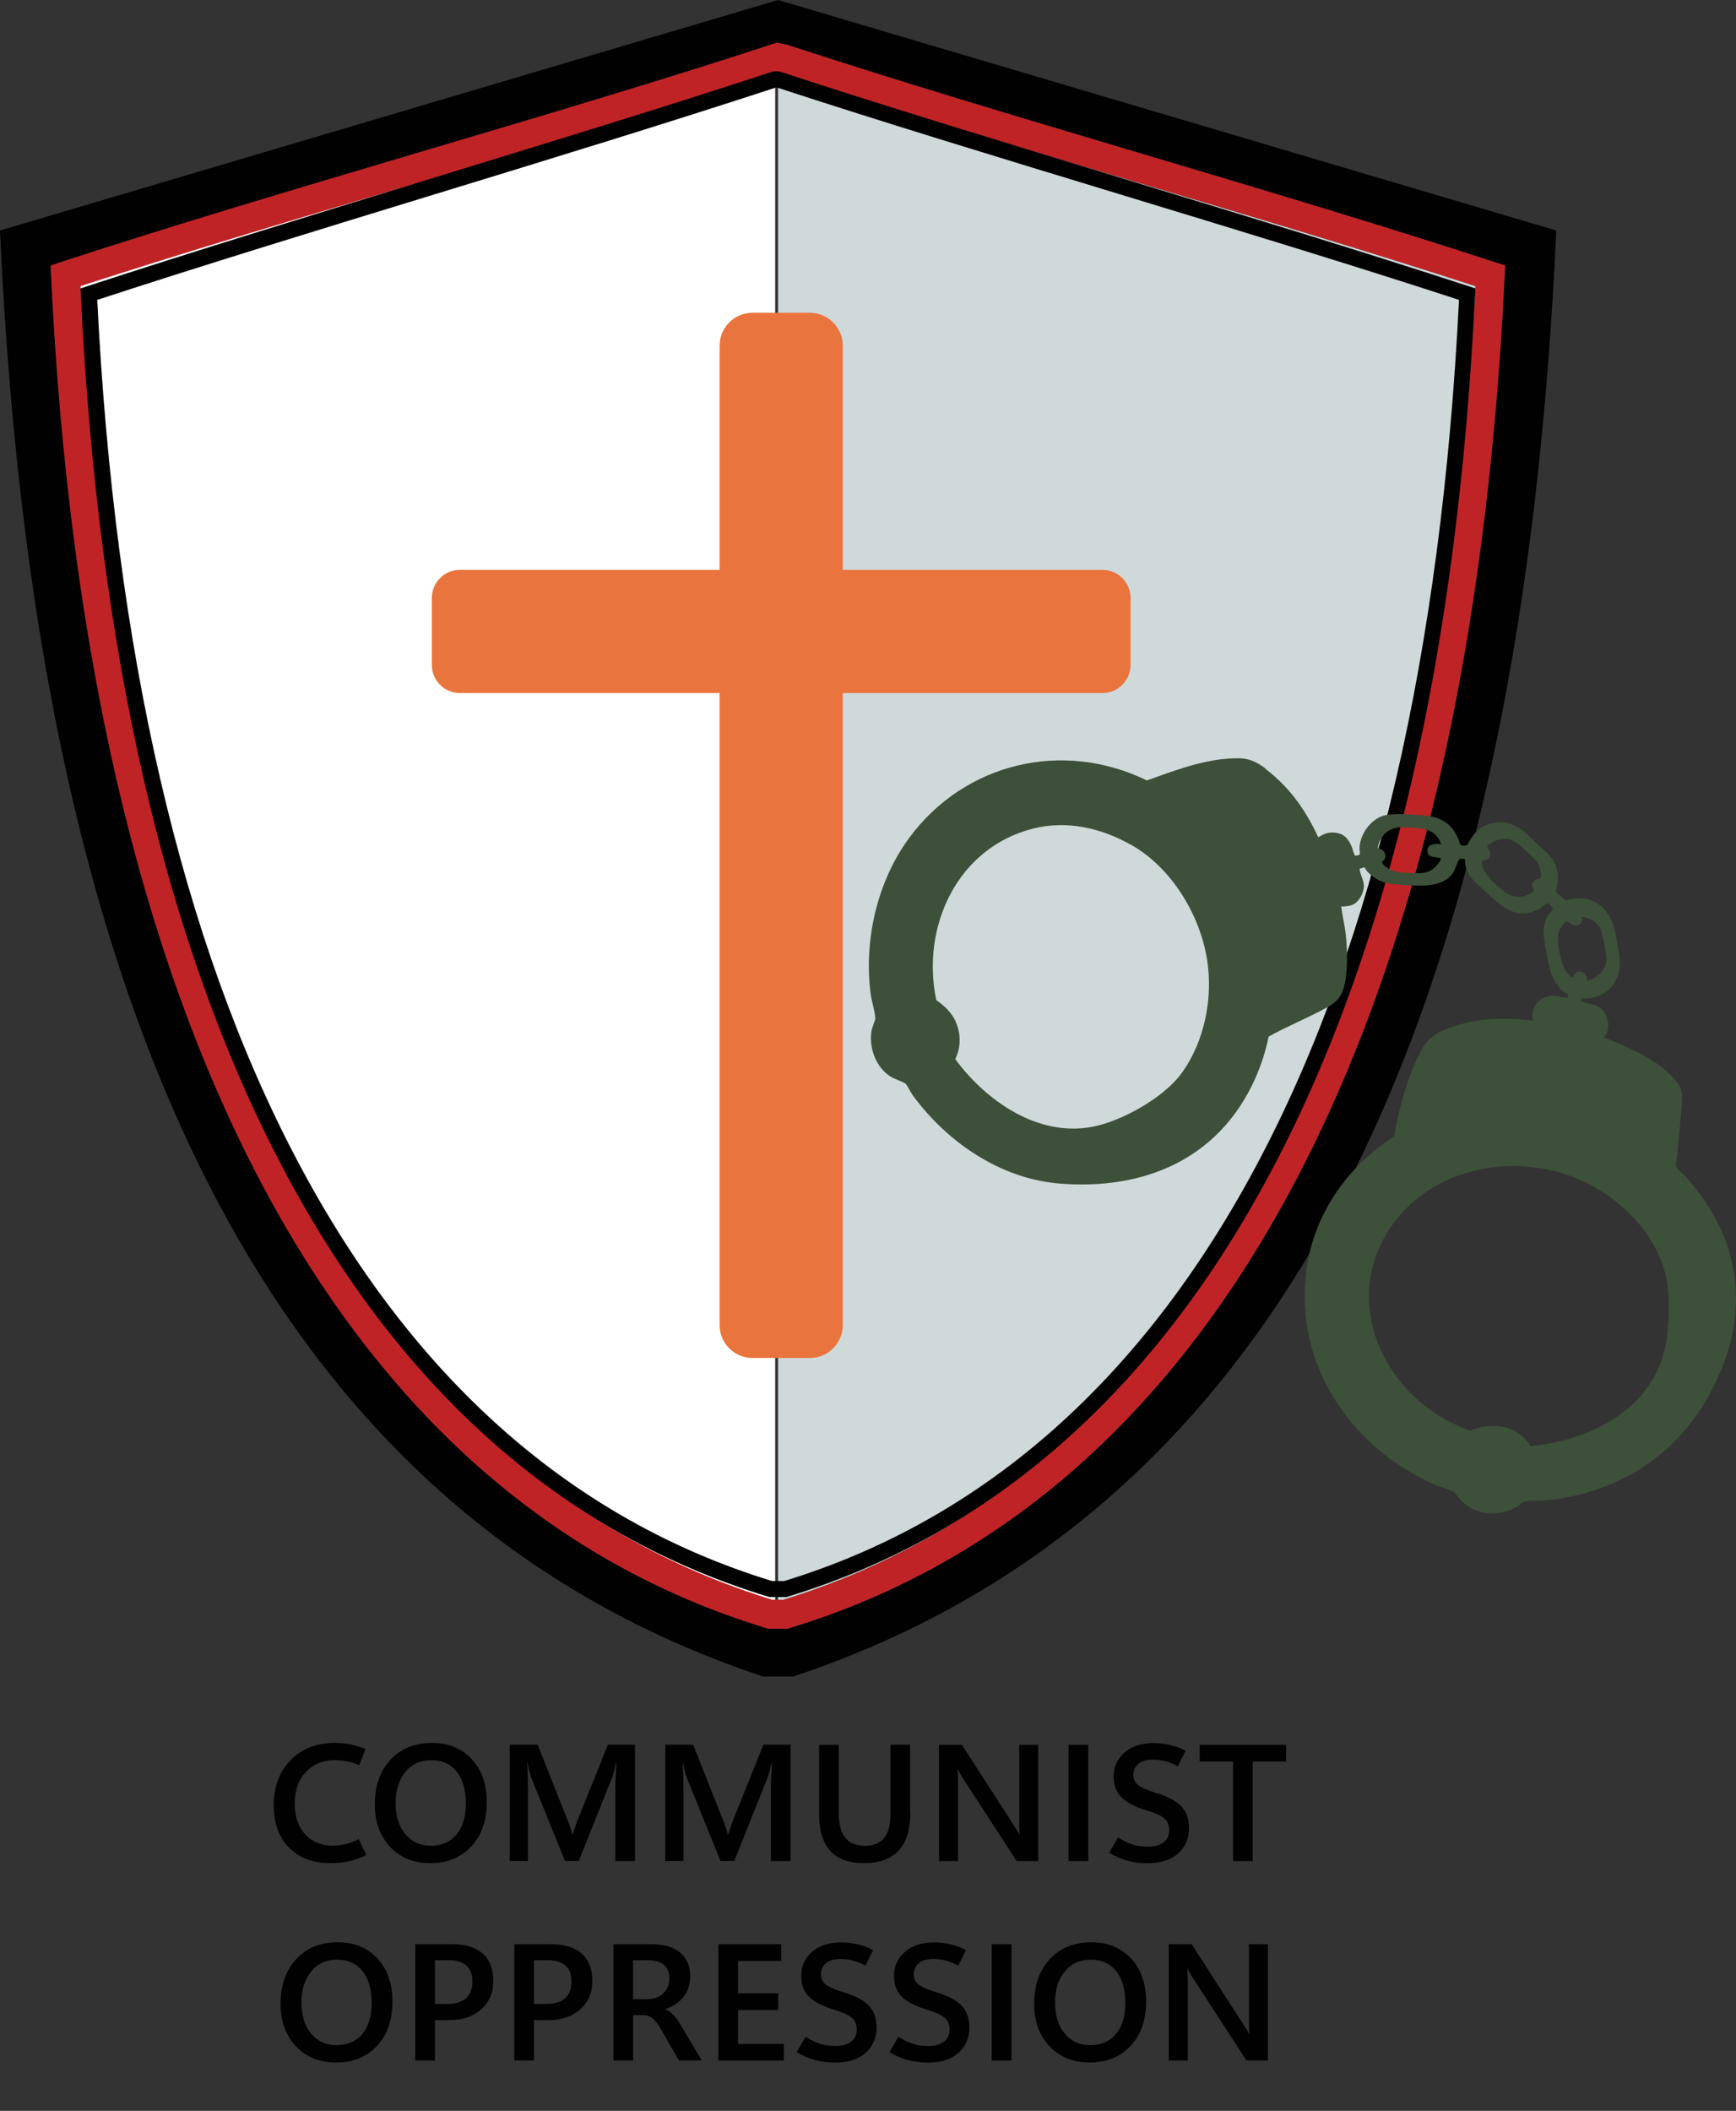 <?xml version="1.0" encoding="UTF-8"?>
<svg id="Layer_1" data-name="Layer 1" xmlns="http://www.w3.org/2000/svg" viewBox="0 0 156.18 189.84">
  <rect x="0" y="0" width="156.18" height="189.84" fill="#333333" stroke="none"/>
  <defs>
    <style>
      .cls-1 {
        fill: #fff;
      }

      .cls-2 {
        fill: none;
      }

      .cls-3 {
        fill: #c02326;
      }

      .cls-4 {
        fill: #d0d9da;
      }

      .cls-5 {
        fill: #3d5039;
      }

      .cls-6 {
        fill: #010101;
      }

      .cls-7 {
        fill: #ea743d;
      }
    </style>
  </defs>
  <path class="cls-4" d="M114.28,104.98c10.6-20.13,16.81-46.79,18.46-79.25-9.68-3.15-20.45-6.36-30.87-9.46-10.74-3.2-21.85-6.51-31.78-9.76-.03,0-.06.02-.09.03v137.34h.48c18.46-5.68,33.2-18.76,43.8-38.9Z"/>
  <path class="cls-1" d="M25.46,104.98C14.86,84.85,8.65,58.19,7,25.73c9.68-3.15,20.45-6.36,30.87-9.46,10.74-3.2,21.85-6.51,31.78-9.76.03,0,.06.02.09.03v137.34h-.48c-18.46-5.68-33.2-18.76-43.8-38.9Z"/>
  <g>
    <path class="cls-2" d="M134.48,23.58c-9.95-3.26-21.1-6.58-31.88-9.79-10.76-3.2-21.89-6.52-31.81-9.77l-.8-.16-.09-.02-.31.1c-9.92,3.25-21.15,6.58-32.01,9.8-10.88,3.23-22.13,6.56-32.09,9.83l-.94.31.05.99c1.59,33.28,7.92,60.64,18.8,81.32,10.97,20.84,26.29,34.37,45.52,40.23l.18.06h1.75l.18-.06c19.24-5.85,34.55-19.39,45.52-40.23,10.88-20.67,17.21-48.03,18.8-81.32l.05-.99-.94-.31Z"/>
    <path class="cls-6" d="M70,0L0,20.73c3.02,66.76,22.11,114.58,68.66,130.05h2.69c46.55-15.47,65.64-63.29,68.66-130.05L70,0ZM116.58,106.19c-10.97,20.84-26.29,34.37-45.52,40.23l-.18.06h-1.75l-.18-.06c-19.24-5.85-34.55-19.39-45.52-40.23C12.53,85.51,6.2,58.16,4.61,24.87l-.05-.99.94-.31c9.95-3.26,21.21-6.6,32.09-9.83,10.86-3.22,22.09-6.55,32.01-9.8l.31-.1.09.02.8.16c9.92,3.25,21.05,6.56,31.81,9.77,10.78,3.21,21.92,6.53,31.88,9.79l.94.31-.05.99c-1.59,33.28-7.92,60.64-18.8,81.32Z"/>
  </g>
  <g>
    <path class="cls-2" d="M70.09,6.51s-.06.02-.09.03c-9.85,3.22-20.95,6.51-31.68,9.69-10.52,3.12-21.39,6.34-31.08,9.5,1.65,32.46,7.86,59.12,18.46,79.25,10.6,20.14,25.34,33.22,43.8,38.9h.98c18.46-5.68,33.2-18.76,43.8-38.9,10.6-20.13,16.81-46.79,18.46-79.25-9.68-3.15-20.45-6.36-30.87-9.46-10.74-3.2-21.85-6.51-31.78-9.76Z"/>
    <path class="cls-3" d="M134.48,23.58c-9.95-3.26-21.1-6.58-31.88-9.79-10.76-3.2-21.89-6.52-31.81-9.77l-.8-.16-.09-.02-.31.1c-9.92,3.25-21.15,6.58-32.01,9.8-10.88,3.23-22.13,6.56-32.09,9.83l-.94.31.05.99c1.59,33.28,7.92,60.64,18.8,81.32,10.97,20.84,26.29,34.37,45.52,40.23l.18.06h1.75l.18-.06c19.24-5.85,34.55-19.39,45.52-40.23,10.88-20.67,17.21-48.03,18.8-81.32l.05-.99-.94-.31ZM114.28,104.98c-10.6,20.14-25.34,33.22-43.8,38.9h-.98c-18.46-5.68-33.2-18.76-43.8-38.9C15.11,84.85,8.9,58.19,7.25,25.73c9.69-3.15,20.55-6.38,31.08-9.5,10.73-3.18,21.82-6.47,31.68-9.69.03,0,.06-.02.09-.03,9.93,3.25,21.04,6.56,31.78,9.76,10.42,3.1,21.19,6.31,30.87,9.46-1.65,32.46-7.86,59.12-18.46,79.25Z"/>
  </g>
  <path class="cls-6" d="M70.76,143.63h-1.54l-.1-.03c-18.47-5.62-33.18-18.63-43.72-38.66C14.91,85.01,8.81,58.62,7.27,26.49l-.03-.55.52-.17c9.62-3.15,20.42-6.46,30.86-9.66,10.44-3.2,21.23-6.5,30.83-9.65l.11-.04h.55s.11.04.11.04c9.61,3.15,20.47,6.45,30.98,9.65,10.52,3.2,21.39,6.51,31.01,9.66l.52.17-.03.55c-1.54,32.12-7.63,58.52-18.13,78.45-10.54,20.03-25.26,33.04-43.72,38.66l-.1.03ZM69.44,142.19h1.11c18.04-5.52,32.43-18.28,42.77-37.92,10.33-19.63,16.37-45.64,17.94-77.3-9.48-3.1-20.14-6.34-30.46-9.48-10.48-3.19-21.31-6.48-30.9-9.62h-.09c-9.59,3.14-20.35,6.44-30.75,9.62-10.25,3.14-20.84,6.38-30.31,9.48,1.57,31.66,7.6,57.67,17.94,77.3,10.34,19.64,24.73,32.4,42.77,37.92Z"/>
  <path class="cls-7" d="M99.18,51.25h-23.36v-20.16c0-1.64-1.33-2.96-2.96-2.96h-5.16c-1.64,0-2.96,1.33-2.96,2.96v20.16h-23.36c-1.4,0-2.53,1.13-2.53,2.53v6.02c0,1.4,1.13,2.53,2.53,2.53h23.36v56.84c0,1.64,1.33,2.96,2.96,2.96h5.16c1.64,0,2.96-1.33,2.96-2.96v-56.84h23.36c1.4,0,2.53-1.13,2.53-2.53v-6.02c0-1.4-1.13-2.53-2.53-2.53Z"/>
  <path class="cls-5" d="M113.85,69.15c.56.41,1.2,1,1.69,1.51,1.29,1.34,2.28,2.96,3.06,4.64.51-.31.85-.47,1.46-.42.88.08,1.26.57,1.57,1.33.06.14.2.72.28.74.07.02.38-.05.43-.1.02-.03-.04-.55-.03-.67.1-1.18.9-2.31,1.97-2.76.83-.35,2.96-.16,3.88-.08,1.48.14,2.4.69,3.02,2.06.23.51.03.73.83.64-.1-.14.02-.09.05-.15.63-1.18,1.25-1.78,2.69-1.92,1.6-.16,2.58,1.01,3.64,2.01.74.7,1.42,1.14,1.69,2.21.18.72.05,1.31-.11,2.02.29.24.59.47.83.76.68-.16,1.52-.31,2.2-.06,2.13.77,2.3,2.75,2.65,4.75.37,2.15-.58,3.86-2.83,4.14-.25.03-.43-.12-.56.21.01.14,1.05.31,1.24.38,1.19.48,1.54,1.93.8,2.97.08.02.18.01.25.04,2.13.87,4.5,1.88,6.05,3.58.51.56.77,1.02.73,1.82-.08,1.76-.32,3.58-.46,5.34-.02.27-.17.57-.06.86l.83.81c5.35,5.9,5.93,12.97,1.97,19.92-3.02,5.31-8.09,8.46-14.22,9.18-.46.05-1.97.04-2.25.14-.21.07-.38.3-.55.4-1.69,1-3.75.9-5.15-.5-.19-.19-.47-.65-.65-.77-.3-.21-1.16-.42-1.56-.59-8.1-3.5-13.35-11.68-11.47-20.64.93-4.44,3.88-8.36,7.67-10.75.22-1.39.56-2.79.97-4.14.37-1.22.89-2.56,1.51-3.68.81-1.47,2.14-1.88,3.7-2.31,2.02-.55,4.23-.54,6.29-.28-.05-.32-.08-.65.03-.96.3-.88,1.11-1.36,2.03-1.28.22.02.95.29,1.08.16.01-.01.03-.31.02-.32-.01-.01-.09,0-.14-.02-1.38-.96-1.54-2.33-1.83-3.89-.22-1.16-.43-2.07.18-3.16.07-.12.33-.37.39-.48.03-.05.05-.1.06-.15,0-.03-.38-.45-.41-.45-.25-.04-.43.27-.59.36-2.24,1.36-3.63-.07-5.16-1.49-.7-.65-1.42-1.15-1.7-2.15-.04-.14-.06-.67-.08-.7-.02-.02-.4-.06-.47,0-.17.18-.39.91-.55,1.18-.84,1.35-2.79,1.25-4.16,1.17-1.55-.1-2.59-.1-3.68-1.33-.06-.07-.12-.26-.19-.28-.06-.01-.27.15-.4.1,0,.08,0,.15.01.23.09.38.33.85.36,1.25.05.63-.37,1.46-.93,1.75-.32.17-.75.19-1.11.2.12.87.33,1.73.42,2.6.15,1.42.21,3.55-.25,4.89-.38,1.1-1.13,1.42-2.06,1.91-1.55.81-3.14,1.46-4.64,2.3-.26,1.32-.69,2.64-1.25,3.87-3.26,7.15-9.96,9.97-17.59,9.34-5.31-.44-10.09-3.73-13.17-7.93-.19-.26-.47-.86-.64-1.04-.1-.12-1.02-.45-1.26-.59-1.39-.8-2.07-2.61-1.81-4.18.04-.27.35-.98.34-1.12-.02-.56-.34-1.56-.42-2.21-.63-4.83.6-10.14,3.48-14.03,4.97-6.73,13.79-8.85,21.37-5.15,2.27-.82,4.84-1.79,7.27-1.96,1.5-.11,2.17-.01,3.39.87ZM101.72,75.96c-2.68-1.5-5.75-2.21-8.78-1.44-6.82,1.72-10.09,8.82-8.71,15.42.74.52,1.38,1.11,1.75,1.95.48,1.09.48,2.29-.04,3.36,2.73,3.71,7.36,7,12.28,6.1,2.67-.49,6.49-2.63,8.09-4.84,2.07-2.86,2.84-6.79,2.28-10.25-.67-4.1-3.27-8.29-6.86-10.3ZM129.04,75c-.31-.27-.68-.41-1.08-.48-.31-.05-1.89-.16-2.17-.11-.52.09-1.01.3-1.34.72-.27.34-.46.75-.49,1.19.55-.01.87.62.54,1.05-.04.05-.14.06-.15.09-.1.17.28.46.41.56.6.44,1.44.48,2.18.5s1.36.08,1.99-.38c.17-.12.8-.76.67-.96-.04-.06-1.02-.07-1.12-.37-.3-.89.57-.99,1.23-.87.02-.08-.07-.03-.09-.07-.06-.13-.08-.28-.18-.43-.07-.11-.3-.36-.4-.45ZM136.93,76.18c-.26-.21-.79-.6-1.1-.69-.57-.16-1.38.09-1.83.43-.42.32-.06.3.05.65.06.22-.01.56-.21.69-.4.24-.67,0-.45.73s1.79,2.25,2.51,2.53c.66.26,1.42.14,1.97-.3.28-.22,0-.28-.03-.57-.03-.25.2-.47.41-.56.19-.08.34.02.38-.26.04-.32-.11-.91-.26-1.19-.13-.26-1.17-1.23-1.43-1.44ZM143.43,82.88c-.36-.25-.73-.39-1.16-.45.15.5-.17.91-.71.79-.23-.05-.5-.4-.65-.36-.09.03-.53.6-.58.71-.35.76-.07,1.99.14,2.79.18.7.4,1.03.9,1.53.15.06.21-.21.26-.28.49-.56,1.21-.08,1.15.6.89-.28,1.6-.81,1.73-1.78.07-.56-.34-2.55-.59-3.03-.03-.06-.42-.49-.48-.53ZM142.73,106.38c-6.01-2.94-13.92-1.58-17.7,4.12-4.38,6.6-.58,14.78,6.19,17.75.21.09.96.41,1.14.42.09,0,.06-.09.11-.11,1.83-.6,3.78-.44,5.04,1.2.19.24,0,.32.37.28,5.47-.58,11.08-3.5,12.03-9.41.24-1.48.3-3.36.13-4.86-.46-4.07-3.72-7.63-7.32-9.4Z"/>
  <g>
    <path class="cls-6" d="M32.94,166.84c-.53.25-1.05.44-1.55.55-.5.11-1.05.17-1.63.17-1.6,0-2.86-.47-3.77-1.4-.91-.93-1.36-2.22-1.36-3.84s.5-2.99,1.51-4.02c1-1.03,2.32-1.55,3.94-1.55.53,0,1.02.04,1.46.13.44.09.89.23,1.35.42l-.58,1.45c-.37-.16-.72-.27-1.07-.34-.35-.07-.72-.11-1.13-.11-1.05,0-1.91.35-2.58,1.05-.68.7-1.01,1.65-1.01,2.84s.31,2.1.93,2.78,1.46,1.02,2.51,1.02c.35,0,.72-.05,1.11-.14.39-.09.79-.24,1.2-.45l.69,1.44Z"/>
    <path class="cls-6" d="M38.71,167.56c-1.49,0-2.7-.49-3.61-1.46-.92-.97-1.38-2.25-1.38-3.81,0-1.67.47-3.01,1.4-4.02.93-1.01,2.19-1.52,3.76-1.52,1.47,0,2.65.49,3.56,1.46.9.97,1.35,2.25,1.35,3.84,0,1.68-.46,3.02-1.39,4.01-.93,1-2.16,1.5-3.68,1.5ZM38.73,166c.99,0,1.77-.33,2.33-1,.57-.67.85-1.6.85-2.81s-.28-2.19-.83-2.87c-.55-.68-1.32-1.02-2.28-1.02s-1.75.35-2.33,1.06c-.59.71-.88,1.64-.88,2.8s.29,2.1.87,2.79c.58.7,1.34,1.04,2.28,1.04Z"/>
    <path class="cls-6" d="M57.12,167.38h-1.76v-6.65c0-.3,0-.63.03-1s.04-.75.07-1.15h-.05c-.06.28-.11.52-.16.72-.05.2-.1.36-.15.48l-3.03,7.59h-1.24l-3.05-7.53c-.04-.11-.09-.26-.14-.47-.06-.21-.11-.47-.17-.79h-.05c.03.36.05.74.06,1.14.01.39.02.8.02,1.23v6.42h-1.64v-10.46h2.51l2.68,6.76c.11.25.2.49.27.71.07.22.13.42.16.61h.04c.09-.28.17-.53.25-.76.08-.22.15-.42.21-.58l2.71-6.74h2.44v10.46Z"/>
    <path class="cls-6" d="M71.11,167.38h-1.76v-6.65c0-.3,0-.63.03-1s.04-.75.07-1.15h-.05c-.06.28-.11.52-.16.72-.05.2-.1.36-.15.48l-3.03,7.59h-1.24l-3.05-7.53c-.04-.11-.09-.26-.14-.47-.06-.21-.11-.47-.17-.79h-.05c.03.36.05.74.06,1.14.01.39.02.8.02,1.23v6.42h-1.64v-10.46h2.51l2.68,6.76c.11.25.2.49.27.71.07.22.13.42.16.61h.04c.09-.28.17-.53.25-.76.08-.22.15-.42.21-.58l2.71-6.74h2.44v10.46Z"/>
    <path class="cls-6" d="M81.9,163c0,1.52-.35,2.66-1.04,3.42s-1.74,1.14-3.14,1.14-2.35-.37-3.02-1.1c-.67-.73-1.01-1.84-1.01-3.32v-6.22h1.77v6.2c0,.96.2,1.68.59,2.16.39.48.99.72,1.77.72s1.34-.23,1.72-.7c.38-.46.57-1.16.57-2.1v-6.29h1.77v6.08Z"/>
    <path class="cls-6" d="M93.4,167.38h-1.93l-4.86-7.48c-.1-.15-.18-.29-.25-.42-.07-.13-.13-.24-.18-.34h-.04c.02.15.03.35.04.61s.01.57.01.95v6.68h-1.71v-10.46h2.06l4.71,7.31c.1.16.19.3.27.43.08.13.14.25.19.35h.03c-.02-.14-.03-.33-.04-.58,0-.25-.01-.55-.01-.91v-6.6h1.71v10.46Z"/>
    <path class="cls-6" d="M97.91,167.38h-1.78v-10.46h1.78v10.46Z"/>
    <path class="cls-6" d="M99.79,166.62l.79-1.37c.48.3.92.51,1.33.64s.86.19,1.36.19c.6,0,1.07-.13,1.41-.39s.51-.63.51-1.11c0-.44-.14-.78-.43-1.03-.28-.25-.77-.48-1.46-.69-1.08-.31-1.86-.7-2.36-1.17-.5-.47-.75-1.11-.75-1.91,0-.87.32-1.59.97-2.16s1.53-.86,2.65-.86c.49,0,.97.06,1.45.17.48.11.94.28,1.4.52l-.69,1.4c-.39-.21-.77-.36-1.13-.46-.37-.09-.74-.14-1.11-.14-.55,0-.98.12-1.29.36-.31.24-.47.58-.47,1.02,0,.39.14.69.43.92.29.22.78.44,1.49.66,1.09.32,1.88.72,2.36,1.21.48.49.72,1.16.72,2.01,0,.92-.33,1.67-.98,2.26-.65.59-1.59.88-2.8.88-.61,0-1.2-.08-1.78-.24s-1.12-.39-1.62-.7Z"/>
    <path class="cls-6" d="M115.71,158.42h-3.01v8.96h-1.77v-8.96h-3v-1.5h7.78v1.5Z"/>
    <path class="cls-6" d="M30.23,185.49c-1.49,0-2.7-.49-3.61-1.46-.92-.98-1.38-2.25-1.38-3.81,0-1.67.47-3.01,1.4-4.02.93-1.01,2.19-1.52,3.76-1.52,1.47,0,2.65.49,3.56,1.46.9.98,1.35,2.26,1.35,3.84,0,1.68-.46,3.02-1.39,4.01-.93,1-2.16,1.5-3.68,1.5ZM30.26,183.93c.99,0,1.77-.33,2.33-1s.85-1.6.85-2.8-.28-2.19-.83-2.87c-.55-.68-1.32-1.02-2.28-1.02s-1.75.35-2.33,1.06-.88,1.64-.88,2.8.29,2.1.87,2.79c.58.7,1.34,1.04,2.28,1.04Z"/>
    <path class="cls-6" d="M39.13,181.67v3.64h-1.77v-10.46h3.28c1.22,0,2.14.28,2.78.84.64.56.96,1.38.96,2.46s-.36,1.89-1.08,2.55c-.72.65-1.68.98-2.9.98h-1.26ZM39.13,176.3v3.92h1.11c.74,0,1.31-.17,1.69-.51.38-.34.57-.84.57-1.49s-.18-1.13-.54-1.45c-.36-.32-.91-.48-1.63-.48h-1.19Z"/>
    <path class="cls-6" d="M48.04,181.67v3.64h-1.77v-10.46h3.28c1.22,0,2.14.28,2.78.84.64.56.96,1.38.96,2.46s-.36,1.89-1.08,2.55c-.72.65-1.68.98-2.9.98h-1.26ZM48.04,176.3v3.92h1.11c.74,0,1.31-.17,1.69-.51.38-.34.57-.84.57-1.49s-.18-1.13-.54-1.45c-.36-.32-.91-.48-1.63-.48h-1.19Z"/>
    <path class="cls-6" d="M63.12,185.31h-2.04l-1.6-2.78c-.28-.49-.54-.82-.77-1.01-.23-.19-.51-.29-.82-.29h-.93v4.08h-1.77v-10.46h3.41c1.09,0,1.94.24,2.56.73s.93,1.21.93,2.17c0,.72-.2,1.33-.59,1.83-.4.5-.94.87-1.63,1.1v.03c.26.11.5.28.72.51.22.23.42.51.61.83l1.93,3.25ZM56.95,176.29v3.5h1.35c.56,0,1.02-.18,1.38-.53.36-.35.54-.8.54-1.33s-.16-.92-.47-1.2c-.32-.29-.78-.43-1.4-.43h-1.39Z"/>
    <path class="cls-6" d="M70.52,185.31h-5.89v-10.46h5.66v1.5h-3.89v2.92h3.61v1.5h-3.61v3.05h4.12v1.5Z"/>
    <path class="cls-6" d="M71.68,184.55l.79-1.37c.48.3.92.51,1.33.64s.86.19,1.36.19c.6,0,1.07-.13,1.41-.39s.51-.63.51-1.11c0-.44-.14-.78-.43-1.03-.28-.25-.77-.48-1.46-.69-1.07-.31-1.86-.7-2.36-1.17s-.75-1.11-.75-1.91c0-.87.32-1.59.97-2.16.65-.58,1.53-.86,2.65-.86.49,0,.97.06,1.45.17.48.11.94.28,1.4.52l-.69,1.4c-.39-.21-.77-.36-1.13-.46s-.74-.14-1.11-.14c-.55,0-.98.12-1.29.36-.31.24-.47.58-.47,1.02,0,.39.14.69.43.92.29.22.78.44,1.49.66,1.09.32,1.88.72,2.36,1.21.48.49.72,1.16.72,2.01,0,.92-.33,1.67-.98,2.26-.65.59-1.59.88-2.8.88-.61,0-1.2-.08-1.78-.24-.58-.16-1.12-.39-1.62-.7Z"/>
    <path class="cls-6" d="M80.03,184.55l.79-1.37c.48.3.92.51,1.33.64s.87.19,1.36.19c.6,0,1.07-.13,1.41-.39s.51-.63.51-1.11c0-.44-.14-.78-.43-1.03-.29-.25-.77-.48-1.46-.69-1.07-.31-1.86-.7-2.36-1.17s-.75-1.11-.75-1.91c0-.87.32-1.59.97-2.16.65-.58,1.53-.86,2.65-.86.49,0,.98.06,1.45.17.48.11.94.28,1.4.52l-.69,1.4c-.39-.21-.77-.36-1.13-.46s-.74-.14-1.11-.14c-.55,0-.98.12-1.29.36-.31.24-.47.58-.47,1.02,0,.39.14.69.43.92.29.22.78.44,1.49.66,1.09.32,1.88.72,2.36,1.21.48.49.72,1.16.72,2.01,0,.92-.33,1.67-.98,2.26-.65.59-1.59.88-2.8.88-.61,0-1.2-.08-1.78-.24-.58-.16-1.12-.39-1.62-.7Z"/>
    <path class="cls-6" d="M91,185.31h-1.78v-10.46h1.78v10.46Z"/>
    <path class="cls-6" d="M98.04,185.49c-1.49,0-2.7-.49-3.62-1.46-.92-.98-1.38-2.25-1.38-3.81,0-1.67.47-3.01,1.4-4.02.93-1.01,2.19-1.52,3.76-1.52,1.47,0,2.65.49,3.56,1.46.9.98,1.35,2.26,1.35,3.84,0,1.68-.46,3.02-1.39,4.01-.93,1-2.16,1.5-3.68,1.5ZM98.06,183.93c.99,0,1.77-.33,2.33-1,.57-.67.85-1.6.85-2.8s-.28-2.19-.83-2.87-1.32-1.02-2.28-1.02-1.75.35-2.33,1.06c-.59.71-.88,1.64-.88,2.8s.29,2.1.87,2.79c.58.7,1.34,1.04,2.28,1.04Z"/>
    <path class="cls-6" d="M114.07,185.31h-1.93l-4.86-7.48c-.1-.15-.18-.29-.25-.42-.07-.13-.13-.24-.18-.34h-.04c.02.15.03.35.04.61s.01.57.01.95v6.68h-1.71v-10.46h2.06l4.71,7.31c.1.16.19.3.27.43.08.13.14.25.19.35h.03c-.02-.14-.03-.33-.04-.58,0-.25-.01-.55-.01-.91v-6.6h1.71v10.46Z"/>
  </g>
</svg>